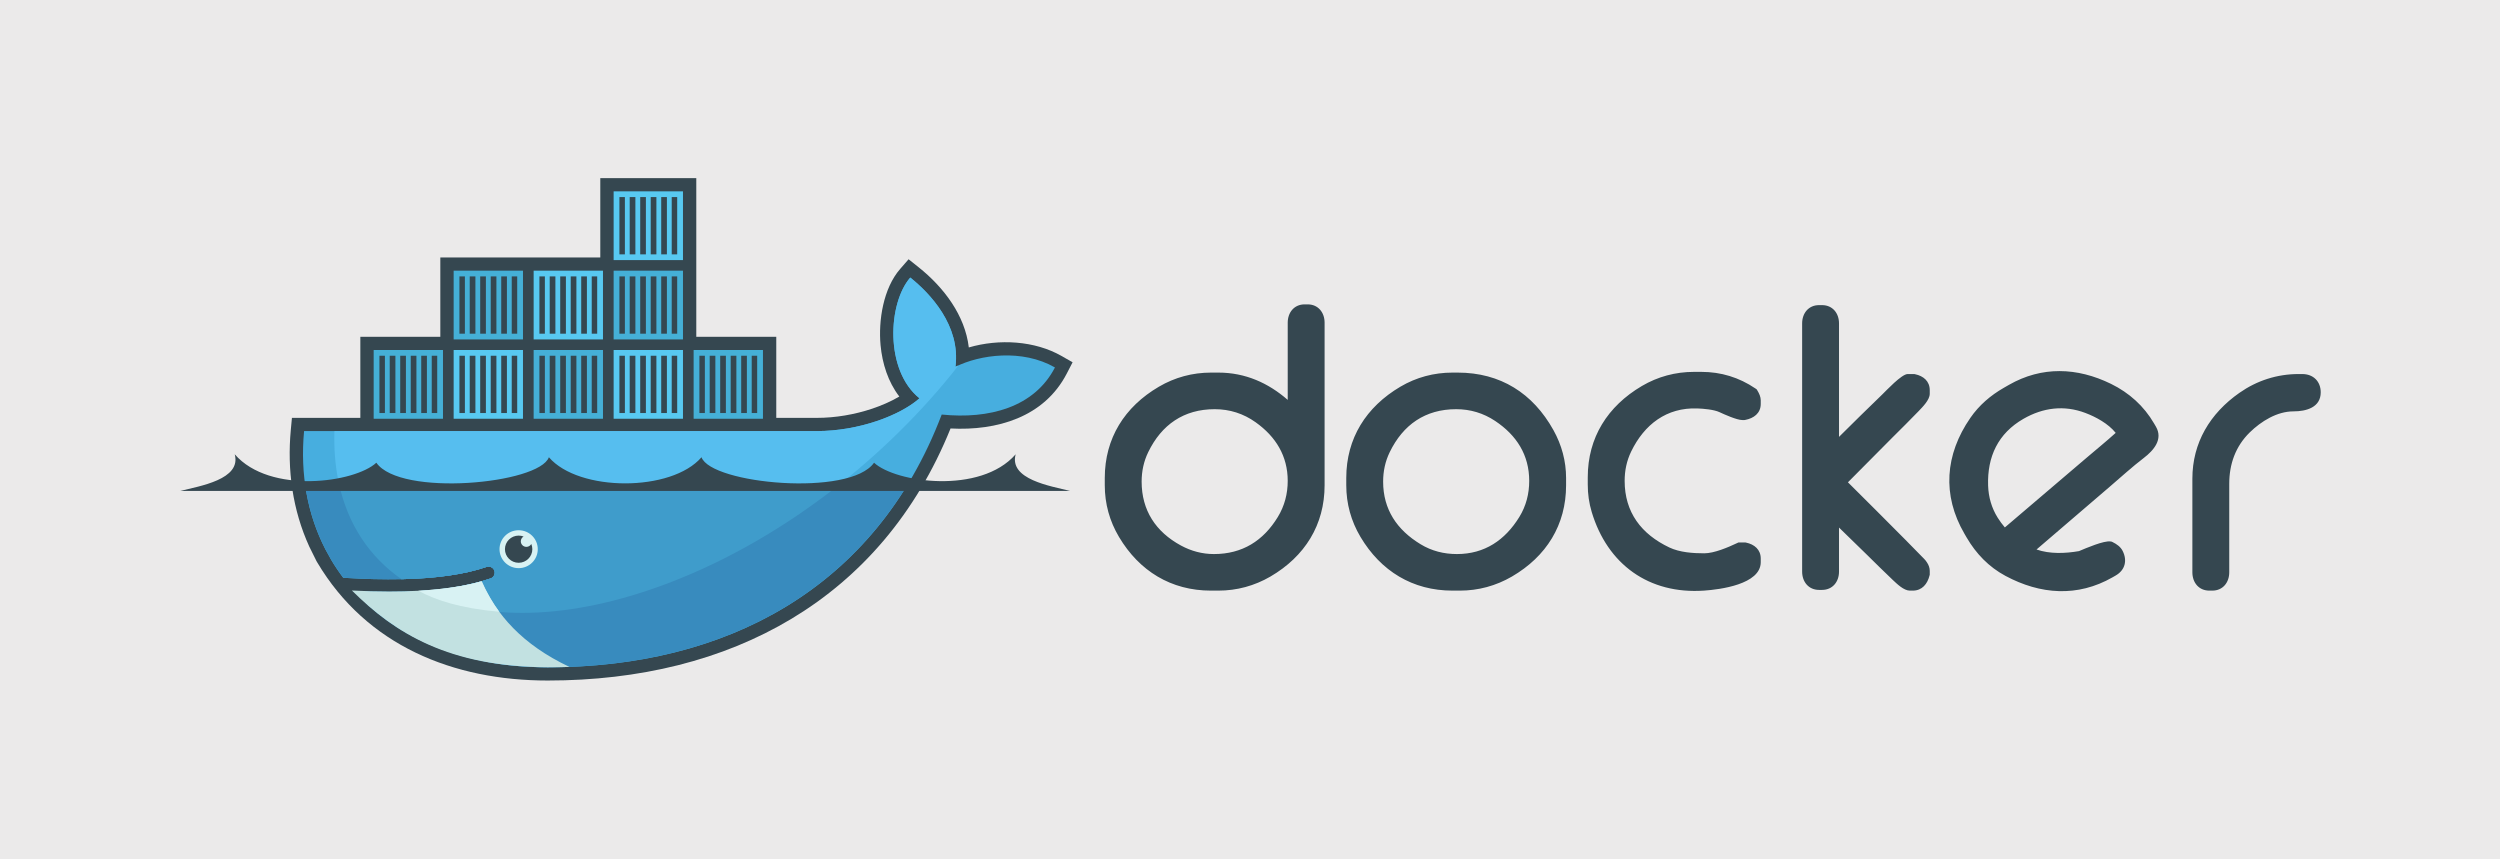 <?xml version="1.0" encoding="UTF-8"?>
<svg xmlns="http://www.w3.org/2000/svg" xmlns:xlink="http://www.w3.org/1999/xlink" width="800pt" height="275pt" viewBox="0 0 800 275" version="1.1">
<g id="surface1">
<rect x="0" y="0" width="800" height="275" style="fill:rgb(91.808%,91.658%,91.695%);fill-opacity:1;stroke:none;"/>
<path style=" stroke:none;fill-rule:evenodd;fill:rgb(20.897%,27.834%,31.371%);fill-opacity:1;" d="M 222.812 107.77 L 248.406 107.77 L 248.406 133.719 L 261.355 133.719 C 267.332 133.719 273.477 132.664 279.141 130.762 C 281.922 129.824 285.039 128.523 287.785 126.891 C 284.172 122.211 282.328 116.301 281.781 110.48 C 281.047 102.559 282.652 92.246 288.062 86.051 L 290.75 82.965 L 293.957 85.52 C 302.031 91.953 308.82 100.938 310.016 111.184 C 319.738 108.352 331.148 109.02 339.719 113.926 L 343.23 115.934 L 341.379 119.516 C 334.137 133.539 318.988 137.887 304.176 137.113 C 282.016 191.855 233.77 217.77 175.27 217.77 C 145.043 217.77 117.312 206.566 101.523 179.98 L 101.266 179.539 L 98.965 174.898 C 93.629 163.191 91.855 150.367 93.059 137.559 L 93.418 133.719 L 115.309 133.719 L 115.309 107.77 L 140.902 107.77 L 140.902 82.387 L 192.094 82.387 L 192.094 57 L 222.812 57 L 222.812 107.77 "/>
<path style=" stroke:none;fill-rule:nonzero;fill:rgb(28.075%,67.995%,87.273%);fill-opacity:1;" d="M 305.746 117.371 C 307.461 104.141 297.48 93.75 291.285 88.82 C 284.152 96.996 283.043 118.434 294.234 127.461 C 287.988 132.961 274.828 137.949 261.355 137.949 L 97.305 137.949 C 95.996 151.898 98.465 164.746 104.105 175.746 L 105.973 179.129 C 107.152 181.121 108.445 183.039 109.84 184.887 C 116.586 185.312 122.805 185.461 128.488 185.34 C 128.492 185.34 128.492 185.34 128.492 185.34 C 139.672 185.094 148.793 183.785 155.711 181.406 C 156.742 181.051 157.859 181.598 158.215 182.613 C 158.574 183.633 158.027 184.75 157 185.102 C 156.082 185.418 155.121 185.711 154.133 185.996 C 154.133 185.996 154.129 185.996 154.129 185.996 C 148.684 187.535 142.848 188.574 135.316 189.031 C 135.762 189.039 134.852 189.102 134.848 189.102 C 134.594 189.117 134.27 189.152 134.012 189.164 C 131.047 189.332 127.848 189.367 124.578 189.367 C 121 189.367 117.477 189.297 113.539 189.102 L 113.438 189.164 C 127.105 204.402 148.477 213.539 175.27 213.539 C 231.965 213.539 280.055 188.617 301.348 132.656 C 316.457 134.191 330.98 130.375 337.586 117.586 C 327.062 111.566 313.531 113.488 305.746 117.371 "/>
<path style=" stroke:none;fill-rule:nonzero;fill:rgb(33.797%,74.443%,93.37%);fill-opacity:1;" d="M 305.746 117.371 C 307.461 104.141 297.48 93.75 291.285 88.82 C 284.152 96.996 283.043 118.434 294.234 127.461 C 287.988 132.961 274.828 137.949 261.355 137.949 L 107.02 137.949 C 106.348 159.312 114.344 175.531 128.488 185.34 C 128.492 185.34 128.492 185.34 128.492 185.34 C 139.672 185.094 148.793 183.785 155.711 181.406 C 156.742 181.051 157.859 181.598 158.215 182.613 C 158.574 183.633 158.027 184.75 157 185.102 C 156.082 185.418 155.121 185.711 154.133 185.996 C 154.133 185.996 154.129 185.996 154.129 185.996 C 148.684 187.535 142.348 188.707 134.816 189.164 C 134.809 189.164 134.633 188.992 134.633 188.992 C 153.926 198.809 181.902 198.773 213.984 186.555 C 249.949 172.852 283.418 146.742 306.77 116.883 C 306.422 117.047 306.074 117.203 305.746 117.371 "/>
<path style=" stroke:none;fill-rule:nonzero;fill:rgb(22.122%,54.34%,74.269%);fill-opacity:1;" d="M 97.613 154.898 C 98.633 162.375 100.836 169.371 104.105 175.746 L 105.973 179.129 C 107.152 181.121 108.445 183.039 109.84 184.887 C 116.586 185.312 122.805 185.461 128.492 185.34 C 139.672 185.094 148.793 183.785 155.711 181.406 C 156.742 181.051 157.859 181.598 158.215 182.613 C 158.574 183.633 158.027 184.75 157 185.102 C 156.082 185.418 155.121 185.711 154.133 185.996 C 154.133 185.996 154.129 185.996 154.129 185.996 C 148.684 187.535 142.379 188.641 134.848 189.102 C 134.594 189.117 134.141 189.121 133.879 189.133 C 130.918 189.297 127.75 189.398 124.48 189.398 C 120.902 189.398 117.242 189.332 113.305 189.133 C 126.973 204.371 148.477 213.539 175.27 213.539 C 223.809 213.539 266.031 195.27 290.543 154.898 L 97.613 154.898 "/>
<path style=" stroke:none;fill-rule:nonzero;fill:rgb(24.939%,61.201%,79.437%);fill-opacity:1;" d="M 108.496 154.898 C 111.398 168.023 118.371 178.32 128.492 185.34 C 139.672 185.094 148.793 183.785 155.711 181.406 C 156.742 181.051 157.859 181.598 158.215 182.613 C 158.574 183.633 158.027 184.75 157 185.102 C 156.082 185.418 155.121 185.711 154.133 185.996 C 154.133 185.996 154.129 185.996 154.129 185.996 C 148.684 187.535 142.246 188.641 134.715 189.102 C 154.008 198.914 181.906 198.773 213.984 186.555 C 233.387 179.16 252.059 168.156 268.816 154.898 L 108.496 154.898 "/>
<path style=" stroke:none;fill-rule:evenodd;fill:rgb(27.284%,69%,84.2%);fill-opacity:1;" d="M 119.574 112 L 141.754 112 L 141.754 134 L 119.574 134 Z M 121.418 113.836 L 123.172 113.836 L 123.172 132.172 L 121.418 132.172 Z M 124.711 113.836 L 126.531 113.836 L 126.531 132.172 L 124.711 132.172 Z M 128.07 113.836 L 129.895 113.836 L 129.895 132.172 L 128.07 132.172 Z M 131.434 113.836 L 133.258 113.836 L 133.258 132.172 L 131.434 132.172 Z M 134.793 113.836 L 136.613 113.836 L 136.613 132.172 L 134.793 132.172 Z M 138.156 113.836 L 139.91 113.836 L 139.91 132.172 L 138.156 132.172 L 138.156 113.836 "/>
<path style=" stroke:none;fill-rule:evenodd;fill:rgb(27.284%,69%,84.2%);fill-opacity:1;" d="M 145.168 86.613 L 167.352 86.613 L 167.352 108.617 L 145.168 108.617 Z M 147.016 88.449 L 148.766 88.449 L 148.766 106.781 L 147.016 106.781 Z M 150.312 88.449 L 152.133 88.449 L 152.133 106.781 L 150.312 106.781 Z M 153.664 88.449 L 155.488 88.449 L 155.488 106.781 L 153.664 106.781 Z M 157.031 88.449 L 158.852 88.449 L 158.852 106.781 L 157.031 106.781 Z M 160.395 88.449 L 162.215 88.449 L 162.215 106.781 L 160.395 106.781 Z M 163.754 88.449 L 165.508 88.449 L 165.508 106.781 L 163.754 106.781 L 163.754 88.449 "/>
<path style=" stroke:none;fill-rule:evenodd;fill:rgb(34.409%,78.595%,94.485%);fill-opacity:1;" d="M 145.168 112 L 167.352 112 L 167.352 134 L 145.168 134 Z M 147.016 113.836 L 148.766 113.836 L 148.766 132.172 L 147.016 132.172 Z M 150.312 113.836 L 152.133 113.836 L 152.133 132.172 L 150.312 132.172 Z M 153.664 113.836 L 155.488 113.836 L 155.488 132.172 L 153.664 132.172 Z M 157.031 113.836 L 158.852 113.836 L 158.852 132.172 L 157.031 132.172 Z M 160.395 113.836 L 162.215 113.836 L 162.215 132.172 L 160.395 132.172 Z M 163.754 113.836 L 165.508 113.836 L 165.508 132.172 L 163.754 132.172 L 163.754 113.836 "/>
<path style=" stroke:none;fill-rule:evenodd;fill:rgb(27.284%,69%,84.2%);fill-opacity:1;" d="M 170.766 112 L 192.953 112 L 192.953 134 L 170.766 134 Z M 172.613 113.836 L 174.363 113.836 L 174.363 132.172 L 172.613 132.172 Z M 175.906 113.836 L 177.727 113.836 L 177.727 132.172 L 175.906 132.172 Z M 179.27 113.836 L 181.09 113.836 L 181.09 132.172 L 179.27 132.172 Z M 182.629 113.836 L 184.449 113.836 L 184.449 132.172 L 182.629 132.172 Z M 185.988 113.836 L 187.812 113.836 L 187.812 132.172 L 185.988 132.172 Z M 189.352 113.836 L 191.102 113.836 L 191.102 132.172 L 189.352 132.172 L 189.352 113.836 "/>
<path style=" stroke:none;fill-rule:evenodd;fill:rgb(34.409%,78.595%,94.485%);fill-opacity:1;" d="M 170.766 86.613 L 192.953 86.613 L 192.953 108.617 L 170.766 108.617 Z M 172.613 88.449 L 174.363 88.449 L 174.363 106.781 L 172.613 106.781 Z M 175.906 88.449 L 177.727 88.449 L 177.727 106.781 L 175.906 106.781 Z M 179.27 88.449 L 181.09 88.449 L 181.09 106.781 L 179.27 106.781 Z M 182.629 88.449 L 184.449 88.449 L 184.449 106.781 L 182.629 106.781 Z M 185.988 88.449 L 187.812 88.449 L 187.812 106.781 L 185.988 106.781 Z M 189.352 88.449 L 191.102 88.449 L 191.102 106.781 L 189.352 106.781 L 189.352 88.449 "/>
<path style=" stroke:none;fill-rule:evenodd;fill:rgb(34.409%,78.595%,94.485%);fill-opacity:1;" d="M 196.363 112 L 218.551 112 L 218.551 134 L 196.363 134 Z M 198.211 113.836 L 199.965 113.836 L 199.965 132.172 L 198.211 132.172 Z M 201.504 113.836 L 203.324 113.836 L 203.324 132.172 L 201.504 132.172 Z M 204.867 113.836 L 206.688 113.836 L 206.688 132.172 L 204.867 132.172 Z M 208.227 113.836 L 210.047 113.836 L 210.047 132.172 L 208.227 132.172 Z M 211.59 113.836 L 213.41 113.836 L 213.41 132.172 L 211.59 132.172 Z M 214.949 113.836 L 216.703 113.836 L 216.703 132.172 L 214.949 132.172 L 214.949 113.836 "/>
<path style=" stroke:none;fill-rule:evenodd;fill:rgb(27.284%,69%,84.2%);fill-opacity:1;" d="M 196.363 86.613 L 218.551 86.613 L 218.551 108.617 L 196.363 108.617 Z M 198.211 88.449 L 199.965 88.449 L 199.965 106.781 L 198.211 106.781 Z M 201.504 88.449 L 203.324 88.449 L 203.324 106.781 L 201.504 106.781 Z M 204.867 88.449 L 206.688 88.449 L 206.688 106.781 L 204.867 106.781 Z M 208.227 88.449 L 210.047 88.449 L 210.047 106.781 L 208.227 106.781 Z M 211.59 88.449 L 213.41 88.449 L 213.41 106.781 L 211.59 106.781 Z M 214.949 88.449 L 216.703 88.449 L 216.703 106.781 L 214.949 106.781 L 214.949 88.449 "/>
<path style=" stroke:none;fill-rule:evenodd;fill:rgb(34.409%,78.595%,94.485%);fill-opacity:1;" d="M 196.363 61.23 L 218.551 61.23 L 218.551 83.23 L 196.363 83.23 Z M 198.211 63.062 L 199.965 63.062 L 199.965 81.398 L 198.211 81.398 Z M 201.504 63.062 L 203.324 63.062 L 203.324 81.398 L 201.504 81.398 Z M 204.867 63.062 L 206.688 63.062 L 206.688 81.398 L 204.867 81.398 Z M 208.227 63.062 L 210.047 63.062 L 210.047 81.398 L 208.227 81.398 Z M 211.59 63.062 L 213.41 63.062 L 213.41 81.398 L 211.59 81.398 Z M 214.949 63.062 L 216.703 63.062 L 216.703 81.398 L 214.949 81.398 L 214.949 63.062 "/>
<path style=" stroke:none;fill-rule:evenodd;fill:rgb(27.284%,69%,84.2%);fill-opacity:1;" d="M 221.961 112 L 244.145 112 L 244.145 134 L 221.961 134 Z M 223.809 113.836 L 225.559 113.836 L 225.559 132.172 L 223.809 132.172 Z M 227.102 113.836 L 228.918 113.836 L 228.918 132.172 L 227.102 132.172 Z M 230.461 113.836 L 232.281 113.836 L 232.281 132.172 L 230.461 132.172 Z M 233.82 113.836 L 235.641 113.836 L 235.641 132.172 L 233.82 132.172 Z M 237.184 113.836 L 239.004 113.836 L 239.004 132.172 L 237.184 132.172 Z M 240.547 113.836 L 242.297 113.836 L 242.297 132.172 L 240.547 132.172 L 240.547 113.836 "/>
<path style=" stroke:none;fill-rule:evenodd;fill:rgb(84.448%,94.798%,95.042%);fill-opacity:1;" d="M 165.965 169.672 C 169.348 169.672 172.086 172.391 172.086 175.738 C 172.086 179.094 169.348 181.809 165.965 181.809 C 162.582 181.809 159.848 179.094 159.848 175.738 C 159.848 172.391 162.582 169.672 165.965 169.672 "/>
<path style=" stroke:none;fill-rule:evenodd;fill:rgb(20.897%,27.834%,31.371%);fill-opacity:1;" d="M 165.965 171.391 C 166.523 171.391 167.059 171.5 167.551 171.688 C 167.02 171.992 166.656 172.566 166.656 173.223 C 166.656 174.203 167.457 174.996 168.445 174.996 C 169.121 174.996 169.711 174.625 170.012 174.07 C 170.23 174.586 170.348 175.148 170.348 175.738 C 170.348 178.141 168.387 180.09 165.965 180.09 C 163.547 180.09 161.582 178.141 161.582 175.738 C 161.582 173.34 163.547 171.391 165.965 171.391 "/>
<path style=" stroke:none;fill-rule:evenodd;fill:rgb(20.897%,27.834%,31.371%);fill-opacity:1;" d="M 57.711 157.094 L 342.414 157.094 C 336.211 155.531 322.801 153.43 325.012 145.371 C 313.738 158.309 286.555 154.445 279.695 148.066 C 272.059 159.059 227.582 154.879 224.48 146.316 C 214.902 157.465 185.227 157.465 175.645 146.316 C 172.543 154.879 128.07 159.059 120.43 148.066 C 113.566 154.445 86.387 158.309 75.113 145.371 C 77.324 153.43 63.91 155.531 57.711 157.094 "/>
<path style=" stroke:none;fill-rule:nonzero;fill:rgb(75.974%,88.13%,88.062%);fill-opacity:1;" d="M 182.234 213.41 C 167.078 206.273 158.758 196.582 154.129 185.996 C 148.496 187.59 141.73 188.605 133.867 189.043 C 130.902 189.211 127.789 189.293 124.52 189.293 C 120.75 189.293 116.777 189.18 112.609 188.965 C 126.508 202.738 143.605 213.348 175.27 213.539 C 177.602 213.539 179.926 213.496 182.234 213.41 "/>
<path style=" stroke:none;fill-rule:nonzero;fill:rgb(84.448%,94.798%,95.042%);fill-opacity:1;" d="M 159.758 195.762 C 157.66 192.938 155.629 189.391 154.133 185.996 C 148.496 187.59 141.73 188.605 133.867 189.043 C 139.266 191.953 146.996 194.645 159.758 195.762 "/>
<path style=" stroke:none;fill-rule:evenodd;fill:rgb(20.897%,27.834%,31.371%);fill-opacity:1;" d="M 412.07 127.969 L 412.07 103.258 C 412.07 100.012 414.113 97.398 417.504 97.398 L 418.441 97.398 C 421.832 97.398 423.871 100.012 423.871 103.258 L 423.871 155.281 C 423.871 167.969 417.551 178.062 406.539 184.496 C 401.43 187.469 395.785 189 389.867 189 L 387.527 189 C 374.734 189 364.566 182.73 358.074 171.812 C 355.059 166.746 353.527 161.156 353.527 155.281 L 353.527 152.961 C 353.527 140.273 359.848 130.184 370.855 123.742 C 375.965 120.75 381.602 119.23 387.527 119.23 L 389.867 119.23 C 398.523 119.23 405.875 122.559 412.07 127.969 Z M 365.324 154.121 C 365.324 163.285 369.805 170.172 377.906 174.57 C 381.176 176.344 384.73 177.297 388.469 177.297 C 397.539 177.297 404.266 173.055 408.906 165.43 C 411.062 161.887 412.07 158.008 412.07 153.883 C 412.07 145.938 408.277 139.738 401.82 135.137 C 397.91 132.34 393.504 130.941 388.699 130.941 C 378.812 130.941 371.695 135.895 367.426 144.695 C 365.984 147.668 365.324 150.824 365.324 154.121 Z M 464.809 119.23 L 466.445 119.23 C 480.117 119.23 490.516 125.809 497.105 137.645 C 499.738 142.379 501.148 147.547 501.148 152.961 L 501.148 155.281 C 501.148 167.969 494.84 178.078 483.812 184.496 C 478.703 187.465 473.062 189 467.145 189 L 464.809 189 C 452.016 189 441.848 182.73 435.355 171.812 C 432.34 166.746 430.805 161.156 430.805 155.281 L 430.805 152.961 C 430.805 140.273 437.152 130.215 448.125 123.742 C 453.23 120.734 458.879 119.23 464.809 119.23 Z M 442.602 154.121 C 442.602 163.016 447.008 169.559 454.586 174.156 C 458.141 176.32 462.059 177.297 466.219 177.297 C 475.078 177.297 481.629 172.844 486.191 165.422 C 488.363 161.887 489.348 158 489.348 153.883 C 489.348 145.605 485.332 139.293 478.461 134.711 C 474.699 132.199 470.512 130.941 465.977 130.941 C 456.09 130.941 448.977 135.895 444.707 144.695 C 443.262 147.668 442.602 150.824 442.602 154.121 Z M 550.203 131.875 C 548.426 131.051 545.09 130.773 543.164 130.703 C 533.305 130.336 526.172 135.84 521.984 144.465 C 520.539 147.438 519.887 150.59 519.887 153.883 C 519.887 163.906 525.188 170.926 534.215 175.203 C 537.508 176.762 541.762 177.059 545.363 177.059 C 548.531 177.059 553.012 175.137 555.82 173.812 L 556.309 173.586 L 558.488 173.586 L 558.73 173.629 C 561.414 174.188 563.438 175.871 563.438 178.734 L 563.438 179.895 C 563.438 187.016 550.309 188.652 545.297 188.996 C 527.617 190.211 514.395 180.582 509.352 163.855 C 508.477 160.949 508.082 158.066 508.082 155.043 L 508.082 152.723 C 508.082 140.035 514.43 129.98 525.406 123.516 C 530.516 120.512 536.156 119 542.086 119 L 544.426 119 C 550.711 119 556.508 120.77 561.699 124.289 L 562.129 124.582 L 562.395 125.02 C 562.953 125.941 563.438 127.012 563.438 128.109 L 563.438 129.266 C 563.438 132.254 561.184 133.859 558.465 134.379 L 558.238 134.414 L 557.543 134.414 C 555.781 134.414 551.777 132.609 550.203 131.875 Z M 588.484 139.801 C 593.066 135.25 597.668 130.707 602.32 126.23 C 603.613 124.98 608.523 119.695 610.453 119.695 L 612.57 119.695 L 612.809 119.746 C 615.504 120.301 617.52 121.988 617.52 124.855 L 617.52 126.02 C 617.52 127.973 615.207 130.25 613.934 131.59 C 611.223 134.438 608.367 137.191 605.594 139.984 L 591.34 154.336 C 597.473 160.438 603.605 166.547 609.695 172.695 C 611.379 174.395 613.066 176.098 614.727 177.824 C 615.309 178.434 616.18 179.195 616.668 180.039 C 617.195 180.84 617.52 181.734 617.52 182.691 L 617.52 183.895 L 617.449 184.176 C 616.785 186.848 615.078 189 612.094 189 L 611.156 189 C 609.203 189 607 186.809 605.664 185.559 C 602.906 182.98 600.242 180.27 597.539 177.641 L 588.484 168.82 L 588.484 182.918 C 588.484 186.16 586.434 188.77 583.047 188.77 L 582.113 188.77 C 578.73 188.77 576.684 186.16 576.684 182.918 L 576.684 103.484 C 576.684 100.234 578.73 97.637 582.113 97.637 L 583.047 97.637 C 586.434 97.637 588.484 100.234 588.484 103.484 Z M 735.559 119.695 L 736.73 119.695 C 740.27 119.695 742.633 122.062 742.633 125.551 C 742.633 130.398 737.965 131.637 733.926 131.637 C 728.621 131.637 723.562 134.816 719.906 138.383 C 715.352 142.844 713.359 148.543 713.359 154.816 L 713.359 183.145 C 713.359 186.395 711.312 189 707.926 189 L 706.996 189 C 703.602 189 701.559 186.395 701.559 183.145 L 701.559 153.188 C 701.559 141.684 707.203 132.297 716.617 125.707 C 722.242 121.77 728.676 119.695 735.559 119.695 Z M 651.688 175.84 C 655.98 177.328 660.879 177.117 665.281 176.355 C 667.535 175.406 673.301 172.914 675.418 173.273 L 675.754 173.332 L 676.055 173.48 C 677.348 174.105 678.586 174.984 679.246 176.289 C 680.793 179.352 680.047 182.43 677.016 184.164 L 676.008 184.746 C 664.812 191.152 652.906 190.266 641.746 184.281 C 636.414 181.422 632.336 177.172 629.32 171.996 L 628.617 170.789 C 621.434 158.449 622.402 145.465 630.508 133.73 C 633.305 129.676 636.961 126.539 641.234 124.09 L 642.852 123.16 C 653.395 117.129 664.691 117.539 675.52 122.836 C 681.34 125.684 686.055 129.934 689.305 135.512 L 689.891 136.516 C 692.25 140.578 689.191 144.109 686.035 146.527 C 682.371 149.328 678.672 152.703 675.16 155.711 C 667.328 162.414 659.516 169.133 651.688 175.84 Z M 641.551 168.781 C 650.312 161.336 659.07 153.883 667.805 146.402 C 670.785 143.852 674.059 141.207 677.023 138.52 C 674.645 135.555 670.676 133.41 667.305 132.137 C 660.496 129.562 653.789 130.43 647.547 134 C 639.375 138.676 635.891 146.129 636.195 155.402 C 636.32 159.051 637.309 162.566 639.266 165.676 C 639.953 166.773 640.723 167.801 641.551 168.781 "/>
</g>
</svg>
